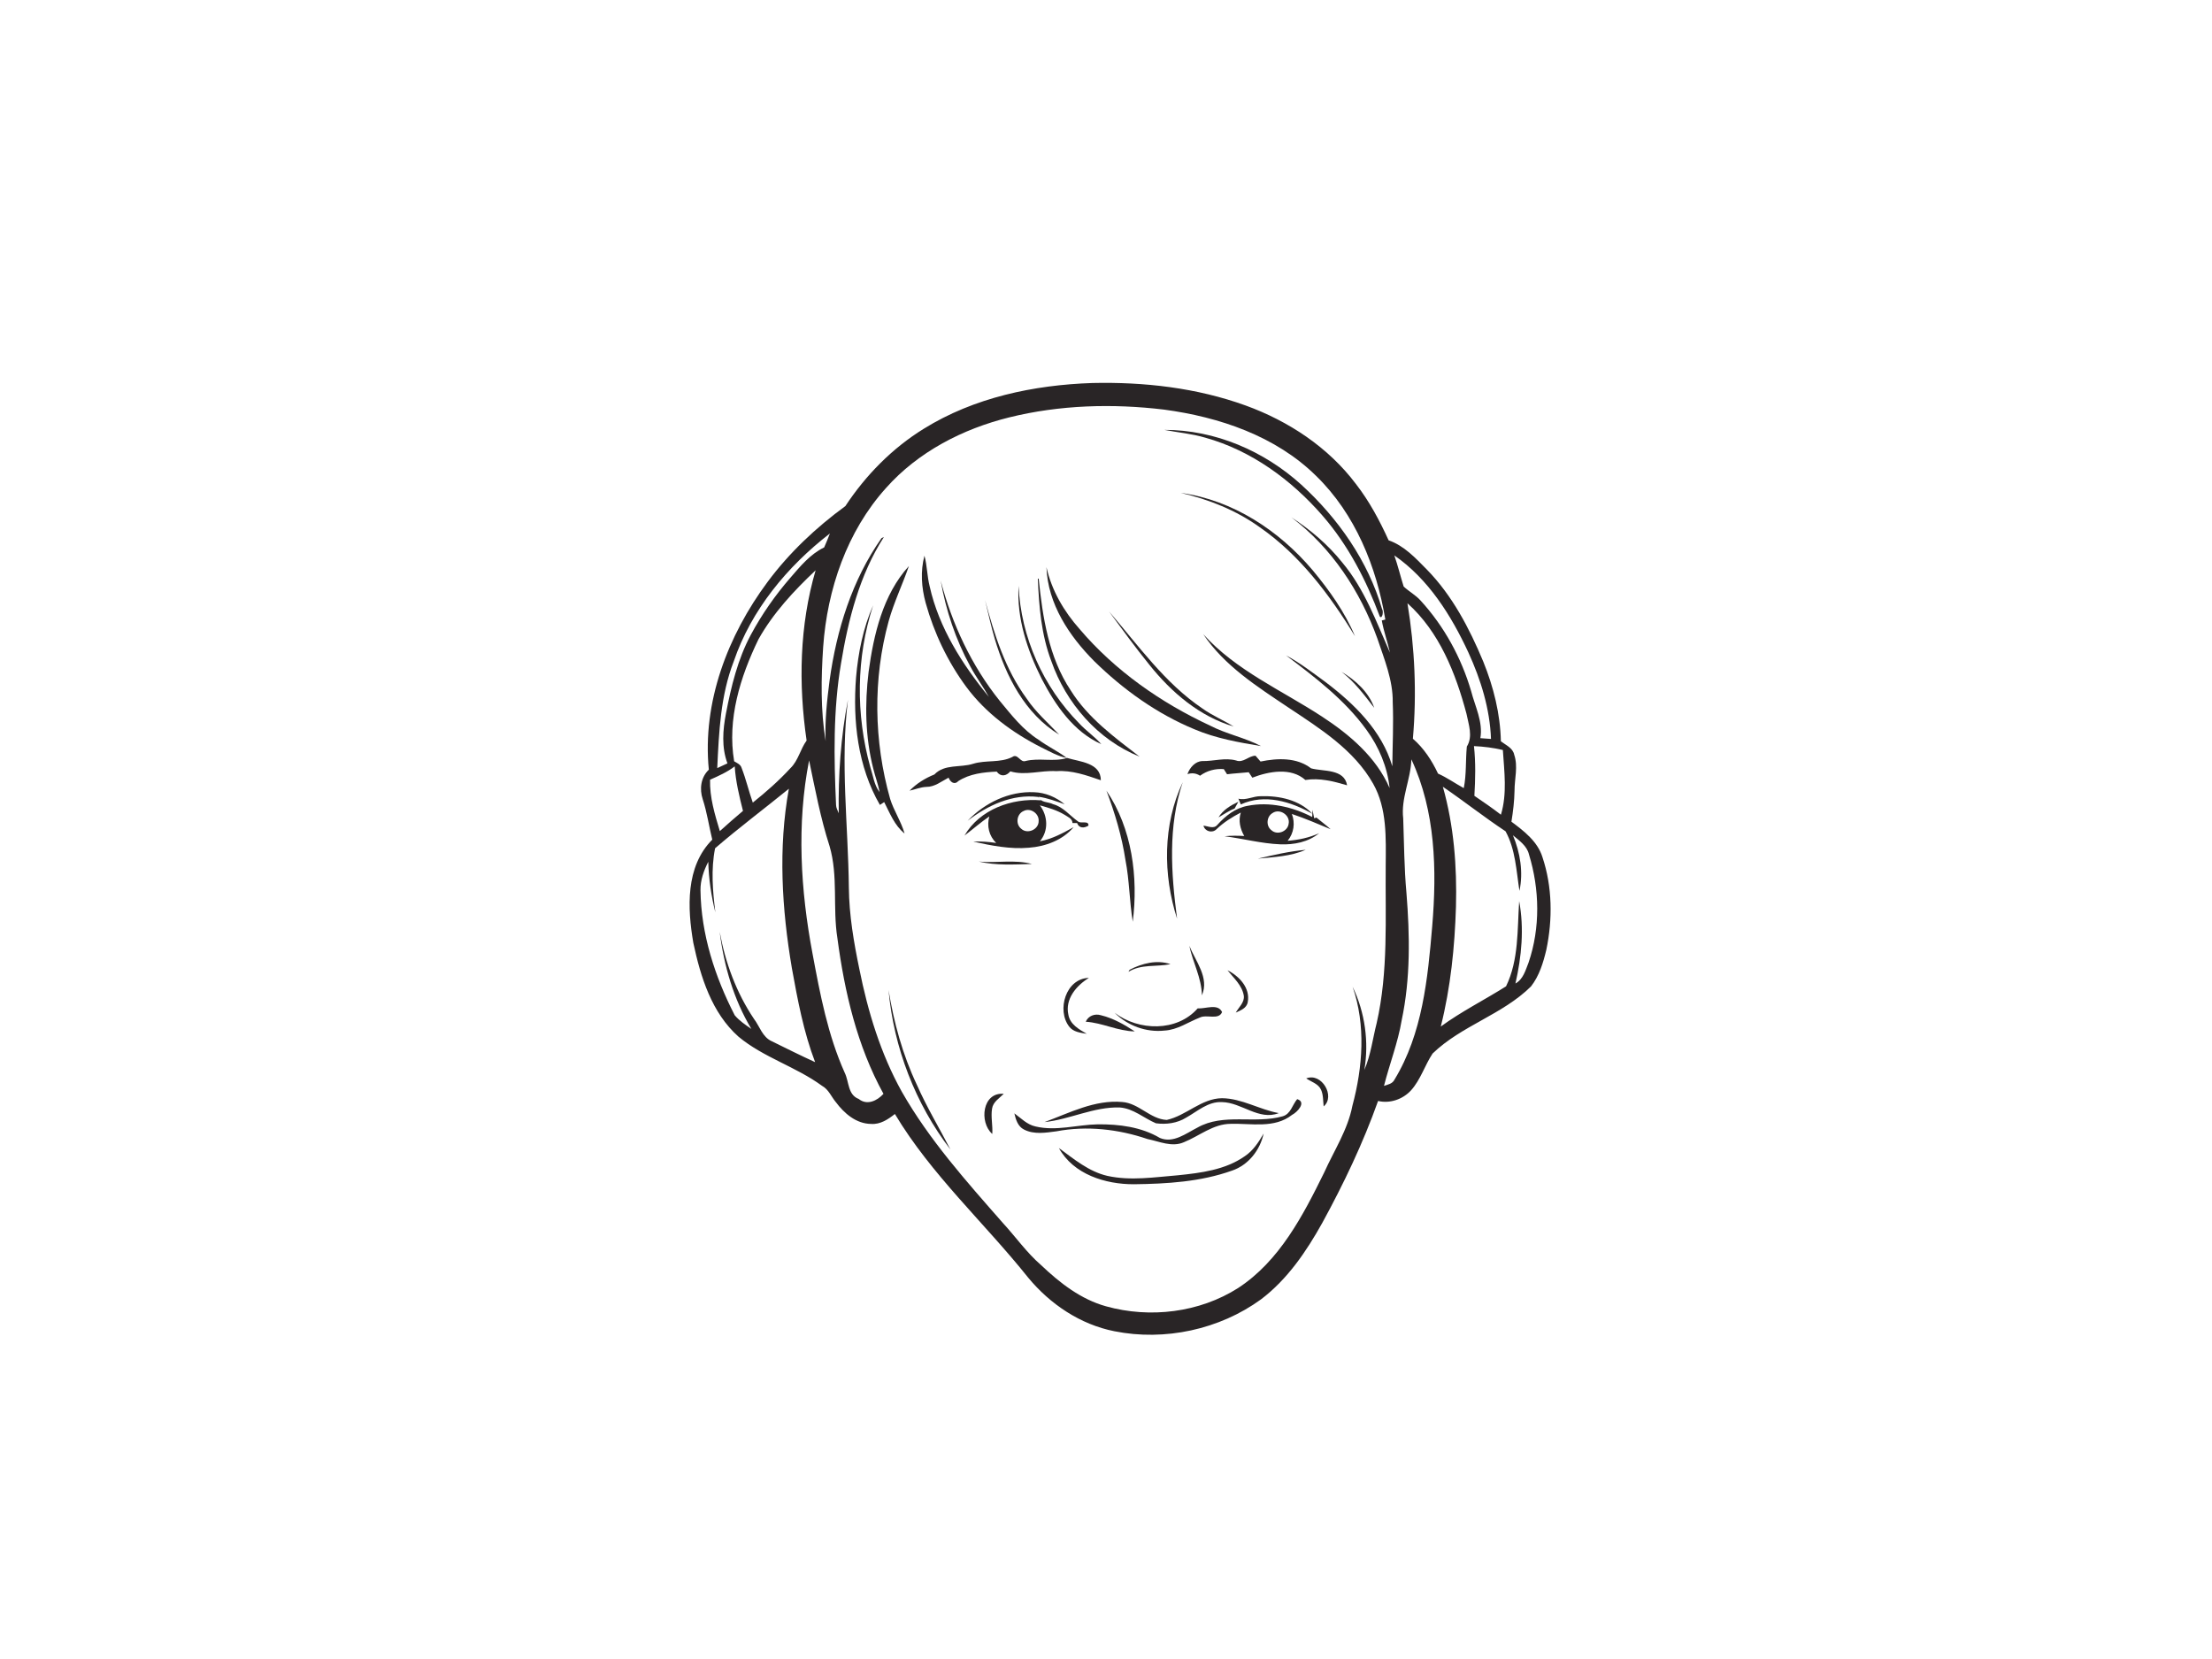 <?xml version="1.0" encoding="utf-8"?>
<!-- Generator: Adobe Illustrator 17.0.0, SVG Export Plug-In . SVG Version: 6.00 Build 0)  -->
<!DOCTYPE svg PUBLIC "-//W3C//DTD SVG 1.1//EN" "http://www.w3.org/Graphics/SVG/1.1/DTD/svg11.dtd">
<svg version="1.1" id="Layer_1" xmlns="http://www.w3.org/2000/svg" xmlns:xlink="http://www.w3.org/1999/xlink" x="0px" y="0px"
	 width="800px" height="600px" viewBox="0 0 800 600" enable-background="new 0 0 800 600" xml:space="preserve">
<path fill="#292526" d="M334.1,155.06c18.16-11.28,39.76-15.83,60.92-16.54c18.75-0.43,37.78,1.72,55.5,8.14
	c15.5,5.63,29.87,15.09,39.86,28.37c4.84,6.22,8.57,13.21,11.83,20.38c5.63,1.95,9.76,6.44,13.84,10.58
	c9.2,9.41,15.38,21.26,20.4,33.3c3.71,9.15,6.15,18.9,6.36,28.81c1.79,1.39,4.33,2.38,4.83,4.87c1.45,4.25,0.09,8.68,0.11,13.03
	c-0.07,3.74-0.52,7.47-1.12,11.18c4.56,3.39,9.46,7.15,11.22,12.82c3.59,10.74,3.71,22.47,1.4,33.51c-1.11,4.65-2.55,9.4-5.53,13.23
	c-10.33,10.25-25.15,14.17-35.6,24.28c-2.84,4.28-4.32,9.44-7.8,13.32c-2.98,3.24-7.59,4.85-11.92,3.84
	c-5.42,15.24-12.41,29.88-20.16,44.06c-5.77,10.36-12.63,20.46-22.18,27.69c-15.03,10.93-34.82,15.17-53.03,11.53
	c-12.32-2.44-23.23-9.78-31.16-19.37c-15.88-19.89-35.06-37.21-48.22-59.2c-2.47,1.95-5.31,3.85-8.62,3.59
	c-5.37-0.05-9.7-3.81-12.74-7.88c-1.65-1.98-2.63-4.61-4.98-5.89c-9.47-6.94-21.15-10.24-30.22-17.78
	c-9.71-8.64-13.72-21.62-16.34-33.93c-2.15-12.56-2.87-27.57,6.85-37.33c-1.19-4.86-1.89-9.83-3.44-14.59
	c-1.24-3.7-0.72-7.95,2.2-10.71c-2.42-24.34,6.86-48.58,21.24-67.9c7.83-10.56,17.56-19.71,28.14-27.44
	C313.11,171.86,322.69,162.1,334.1,155.06 M365.01,150.95c-16.81,4.15-32.97,12.47-44.57,25.54
	c-14.14,15.69-21.26,36.64-22.73,57.48c-0.75,11.33-0.96,22.82,0.89,34.06c-0.32-7.36,0.49-14.71,1.44-21.99
	c2.51-18.18,8.12-36.29,18.77-51.41c0.21-0.1,0.64-0.3,0.86-0.4c-8.79,13.67-12.89,29.79-15.5,45.67
	c-2.87,16.91-2.58,34.13-1.8,51.19c0.01,1.08,0.58,2.04,0.98,3.04c-0.23-13.76,0.73-27.56,3.33-41.08
	c-2.82,22.59,0.07,45.32,0.32,67.97c0.1,9.93,1.78,19.76,3.8,29.46c3.08,15.37,7.69,30.6,15.35,44.35
	c9.92,17.43,23.38,32.46,36.55,47.47c4.64,5.04,8.6,10.73,13.82,15.24c6.75,6.42,14.38,12.39,23.51,14.91
	c15.89,4.43,33.78,2.28,47.77-6.63c14.97-9.79,23.46-26.23,31.13-41.81c3.58-7.95,8.51-15.42,10.18-24.08
	c3.76-14.02,4.89-29.13,0.09-43.04c4.46,9.23,5.96,19.99,4.23,30.07c2.33-5.37,3.02-11.29,4.46-16.94c4.26-18.69,3.09-37.98,3.27-57
	c0.06-9.97,0.54-20.59-4.54-29.57c-6.91-12.27-19.22-19.96-30.63-27.55c-11.24-7.54-23.17-15.08-30.82-26.55
	c11.82,13.15,28.35,20.26,42.89,29.77c10.02,6.53,19.63,14.68,24.51,25.89c-0.8-7.63-3.86-14.88-8.36-21.05
	c-7.81-10.81-18.55-18.96-29.09-26.93c5.09,2.72,9.67,6.29,14.32,9.68c10.38,7.88,20.33,17.56,24.11,30.42
	c0.08-7.71,0.47-15.42,0.15-23.13c0.11-8.03-3.06-15.59-5.56-23.08c-6.16-17.07-16.52-32.83-31.11-43.83
	c6.91,4.5,13.29,9.9,18.44,16.37c8,9.54,12.28,21.36,17.23,32.59c-0.86-3.92-2.26-7.71-2.96-11.65c0.32-0.08,0.96-0.24,1.28-0.33
	c-3.18-19.12-10.91-38.24-25.05-51.98c-14.63-14.41-34.98-21.27-54.96-23.95C402.39,145.9,383.27,146.43,365.01,150.95
	 M265.36,239.22c-4.77,12.29-5.35,25.57-5.96,38.58c1.23-0.58,2.46-1.16,3.69-1.72c-2.16-5.78-1.69-12.09-0.54-18.03
	c1.89-9.78,4.26-19.64,9-28.47c3.97-7.39,8.8-14.29,14.29-20.62c3.59-4.14,7.19-8.55,12.23-10.98c0.73-1.68,1.44-3.36,2.08-5.05
	C284.71,204.88,271.71,220.55,265.36,239.22 M504.28,200.87c1.28,3.7,2.2,7.51,3.37,11.25c1.93,1.81,4.33,3.08,6.12,5.07
	c8.54,9.33,14.72,20.65,18.29,32.77c1.43,5.57,4.35,11.11,3.33,17.01c0.96,0.07,2.89,0.21,3.85,0.28
	c-0.4-10.89-3.68-21.46-8.19-31.3C524.83,222.55,516.61,209.42,504.28,200.87 M274.31,231.21c-6.59,13.57-11.37,28.9-8.79,44.12
	c1.03,0.63,2.33,1.11,2.7,2.42c1.59,4.08,2.57,8.38,4.04,12.52c4.81-3.84,9.44-7.92,13.61-12.45c2.84-2.74,3.56-6.85,5.85-9.99
	c-2.99-20.48-2.58-41.62,3.26-61.57C287.13,213.66,279.61,221.74,274.31,231.21 M509.02,218.17c2.68,16.18,3.39,32.65,1.97,49
	c3.97,3.44,6.87,7.88,9.09,12.61c3.26,1.45,6.18,3.54,9.31,5.25c1.01-4.96,0.62-10.03,1.11-15.02c2.29-3.69,0.63-7.98-0.13-11.88
	C526.47,243.48,520.57,228.51,509.02,218.17 M533.08,269.84c0.65,5.97,0.5,11.99,0.15,17.98c3.25,2.21,6.49,4.43,9.6,6.83
	c2.3-7.63,1.2-15.62,0.7-23.4C540.1,270.43,536.59,270,533.08,269.84 M293.87,344.94c2.72,14.61,5.52,29.41,11.64,43.05
	c1.6,3.25,1.05,7.92,5.05,9.46c3.04,2.44,6.68,0.66,8.96-1.85c-9.53-17.3-14.08-36.83-16.66-56.27
	c-1.77-11.06,0.35-22.45-2.84-33.33c-3.28-10.13-5.22-20.61-7.4-31C288.09,298.1,289.52,321.93,293.87,344.94 M510.44,274.63
	c-0.21,7.26-3.83,14.07-2.95,21.37c0.32,8.98,0.35,17.97,1.17,26.92c1.23,15.35,1.49,30.93-1.72,46.07
	c-1.36,8.11-4.39,15.79-6.4,23.73c1.4-0.47,3.09-0.77,3.79-2.25c10.13-16.63,12.04-36.53,13.65-55.51
	C519.68,314.7,519.2,293.37,510.44,274.63 M256.8,282c-0.17,6.38,1.72,12.53,3.54,18.58c2.76-2.47,5.52-4.95,8.37-7.31
	c-1.34-5.3-2.64-10.64-2.99-16.1C263.02,279.24,259.89,280.62,256.8,282 M521.83,284.54c3.99,14.08,5.13,28.81,4.74,43.4
	c-0.45,14.56-1.93,29.16-5.49,43.32c7.47-5.46,15.81-9.63,23.6-14.54c4.65-9.55,4.05-20.49,4.75-30.81
	c1.84,9.87,0.88,20.05-1.35,29.78c2.81-1.52,3.64-4.79,4.74-7.54c4.29-12.58,4.03-26.5,0.15-39.15c-0.74-3.11-3.51-4.98-5.8-6.91
	c2.64,6.3,3.8,13.37,2.36,20.11c-1.14-7.25-1.42-15.01-5.03-21.55C536.77,295.53,529.49,289.77,521.83,284.54 M258.62,306.79
	c-1.53,7.66-0.86,15.48,0.1,23.17c-1.51-6-2.4-12.12-2.56-18.29c-1.63,3.18-2.88,6.68-2.82,10.32c0.21,15.83,5.2,31.23,12.39,45.21
	c1.69,1.98,3.87,3.46,6.01,4.92c-6.4-10.68-9.92-22.84-11.46-35.13c2.04,11.18,6.03,22.02,12.39,31.48
	c2.08,2.73,3.09,6.63,6.46,8.11c5.21,2.55,10.39,5.16,15.67,7.56c-4.18-10.94-6.33-22.52-8.41-34.01
	c-3.63-21.39-4.99-43.41-1.08-64.87C276.44,292.47,267.28,299.33,258.62,306.79z"/>
<path fill="#292526" d="M421.1,155.47c18.33-0.03,36.08,7.62,49.56,19.85c13.32,12.19,24.11,27.59,29.2,45.03
	c0.51,0.53,0.2,3.58-0.82,2.68c-4.9-13.16-11.45-25.86-20.71-36.51c-11.26-12.95-25.75-23.59-42.43-28.23
	C431.07,156.85,426.03,156.43,421.1,155.47z"/>
<path fill="#292526" d="M427.03,178.26c18.86,2.59,35.62,13.66,47.74,28.01c6.03,7.26,11.61,15.09,15.28,23.82
	c-9.16-14.98-19.99-29.41-34.57-39.5C446.99,184.51,437.16,180.61,427.03,178.26z"/>
<path fill="#292526" d="M334.34,200.98c0.99,3.62,0.95,7.45,1.89,11.1c3.35,15,11.82,28.23,21.43,39.99
	c-2.1-3.78-4.72-7.25-6.75-11.07c-5.27-9.66-8.81-20.24-10.71-31.06c4.12,15.75,11.15,30.8,21.37,43.54
	c4.21,5.08,8.34,10.45,14,14.03c3.29,2.43,7.03,4.17,10.29,6.64c-3.33-0.65-6.28-2.4-9.29-3.86c-10.41-5.28-20.08-12.41-27.08-21.84
	c-6.72-9.1-11.67-19.48-14.7-30.37C333.26,212.52,332.84,206.59,334.34,200.98z"/>
<path fill="#292526" d="M314.14,242.99c1.84-13.53,5.16-27.91,14.58-38.28c-2.31,6.68-5.4,13.07-7.31,19.89
	c-5.77,20.96-5.38,43.45,0.52,64.33c1.35,4.33,3.98,8.14,5.22,12.52c-3.62-2.89-5.32-7.36-7.37-11.36
	c-0.39,0.25-1.16,0.77-1.55,1.02c-8.02-13.85-9.85-30.35-8.63-46.07c0.77-8.93,2.55-17.87,6.18-26.1
	c-6.16,18.86-6.32,39.43-1.02,58.51c1,3.03,1.36,6.41,3.34,9.02c-0.51-2.92-1.6-5.68-2.28-8.54
	C312.91,266.54,312.73,254.61,314.14,242.99z"/>
<path fill="#292526" d="M395.79,239.17c-9.11-9.14-16.85-20.76-17.33-34.05c1.89,8.42,6.31,15.99,12.01,22.41
	c12.8,15.03,29.31,26.58,47.14,34.88c5.91,3.07,12.55,4.33,18.44,7.42c-8.15-1.35-16.37-2.81-24.02-6.06
	C418.44,258.16,406.26,249.42,395.79,239.17z"/>
<path fill="#292526" d="M375.35,209.29h0.3c1.44,13.97,3.64,28.47,11.6,40.42c6.19,9.93,15.76,16.9,24.87,23.93
	c-15.09-6.07-26.58-19.33-31.9-34.55C376.6,229.58,375.77,219.37,375.35,209.29z"/>
<path fill="#292526" d="M368.38,211.88c0.85,18.55,8.89,36.54,21.92,49.73c2.49,2.7,5.58,4.77,8.01,7.53
	c-10.09-4.5-16.64-14.15-21.58-23.64C371.51,235.13,367.69,223.62,368.38,211.88z"/>
<path fill="#292526" d="M356.26,217.04c3.36,12.47,7.3,25.08,15.05,35.62c3.27,4.91,7.76,8.77,11.76,13.04
	c-12.36-7.53-19.26-21.14-23.28-34.58C358.41,226.47,357.41,221.74,356.26,217.04z"/>
<path fill="#292526" d="M401.09,221.14c10.59,12.26,20.14,25.89,33.76,35.08c3.55,2.56,7.62,4.22,11.32,6.54
	c-12.37-3.68-22.5-12.35-30.43-22.27C410.64,234.21,405.89,227.64,401.09,221.14z"/>
<path fill="#292526" d="M485.18,242.97c5.06,3.02,9.84,7.33,11.83,13.03C493.4,251.35,489.88,246.58,485.18,242.97z"/>
<path fill="#292526" d="M351.94,276.23c4.63-1.44,9.76-0.23,14.17-2.45c1.95-1.44,2.88,2.15,4.79,1.45
	c4.94-1.24,10.1,0.41,14.96-1.08l0.09-0.03c4.55,1.41,12.13,1.68,12.19,8.07c-5.2-1.79-10.48-3.69-16.09-3.29
	c-5.55-0.37-11.25,1.71-16.65,0.07c-1.45,1.73-3.48,2.08-4.93,0.09c-4.79,0.22-9.8,0.77-13.91,3.45c-1.4,1.5-2.91,0.29-3.49-1.26
	c-2.58,1.33-5,3.37-8.05,3.34c-2.09,0.09-4.04,0.91-6.06,1.37c2.52-2.59,5.63-4.52,8.97-5.86
	C341.62,276.23,347.29,277.71,351.94,276.23z"/>
<path fill="#292526" d="M447.04,275.03c2.58,1.03,4.54-1.72,7.04-1.71c0.45,0.52,1.36,1.57,1.81,2.1c6.1-1.26,13.09-1.55,18.28,2.46
	c4.38,1.22,11.98,0.06,13.03,6.13c-4.92-1.44-9.93-2.75-15.1-1.92c-5.16-4.63-13.22-3.14-19.18-0.83c-0.33-0.49-0.98-1.48-1.3-1.97
	c-2.61,0.28-5.24,0.39-7.84,0.73c-0.3-0.47-0.89-1.4-1.18-1.86c-3.09-0.24-6.08,0.56-8.59,2.39c-1.4-0.92-2.92-1.11-4.56-0.57
	c0.83-2.33,2.79-4.66,5.41-4.73C438.92,275.33,443.02,273.93,447.04,275.03z"/>
<path fill="#292526" d="M427.75,282.91c-5.39,15.92-4.21,32.96-2.04,49.35C420.57,316.35,420.53,298.2,427.75,282.91z"/>
<path fill="#292526" d="M349.95,296.85c6.17-6.49,15.03-10.78,24.09-10.33c4.06,0.13,7.93,1.78,11.02,4.37
	c-3.09-1.1-6.18-2.28-9.45-2.73c0.76,2.24,3.51,1.76,5.27,2.69c3.67,0.99,6.04,4.14,9.01,6.24c1.04,0.92,3.92-0.5,3.76,1.51
	c-1.5,0.93-3.4,1.06-4.11-0.94c-0.41,0-1.24,0-1.66,0c-0.05-1.64-1.69-2.18-2.79-2.94c-2.77-1.69-5.91-2.61-9.01-3.46
	c2.91,3.83,3.2,9.22,0.01,13c4.41-0.81,8.35-2.97,12.22-5.12c-3.99,4.71-10.15,7-16.18,7.45c-6.8,0.6-13.55-0.76-20.15-2.21
	c2.78-0.15,5.55,0.08,8.3,0.48c-2.6-2.53-3.44-6.16-2.48-9.59c-3.13,2.13-5.96,4.64-8.98,6.92c5.49-9.44,17.12-13.63,27.63-12.74
	l-0.95-1.22C366.13,287.09,357.19,291.26,349.95,296.85 M370.23,293.3c-2.51,1.04-3.06,4.75-0.88,6.44c2.24,2.09,6.35,0.26,6.29-2.8
	C375.85,294.23,372.67,292.02,370.23,293.3z"/>
<path fill="#292526" d="M400.16,285.96c9.29,13.68,11.54,31.28,9.52,47.41c-1.21-7.38-1.2-14.95-2.64-22.31
	C405.73,302.45,403.23,294.09,400.16,285.96z"/>
<path fill="#292526" d="M447.88,288.85c2.73,0.72,5.38-0.97,8.14-0.89c6.58-0.23,13.99,1.34,18.6,6.35
	c-7.74-4.45-17.27-7.31-25.86-3.38C448.47,290.22,448.18,289.52,447.88,288.85z"/>
<path fill="#292526" d="M440.69,295.62c1.61-2.7,4.42-4.36,7.19-5.66c-0.35,0.62-1.04,1.85-1.38,2.47
	C444.41,293.2,442.62,294.54,440.69,295.62z"/>
<path fill="#292526" d="M451.15,291.45c7.96-1.61,16.32,0.36,23.44,4.03c0.02-0.65,0.06-1.95,0.08-2.6c0.16,0.77,0.47,2.3,0.62,3.07
	l0.82-0.26c1.69,1.42,3.49,2.71,5.13,4.21c-4.64-1.93-9.25-3.92-14.02-5.52c1.25,3.32,0.72,6.91-1.52,9.7
	c3.92-0.3,7.81-1.1,11.39-2.75c-3.91,3.23-9.12,4.23-14.07,4.03c-6.81-0.27-13.42-2.07-20.15-2.92c2.37-0.25,4.75-0.22,7.13-0.09
	c-1.5-2.59-2.18-5.57-1.24-8.48c-3.17,1.63-6.21,3.55-8.8,6.03c-1.52,1.55-4.2,0.81-4.71-1.29c1.67,0.16,3.7,1.31,5.01-0.27
	C443.18,295.09,446.75,292.25,451.15,291.45 M460.17,294.09c-2.12,1.27-2.37,4.66-0.35,6.16c2.07,1.93,5.82,0.52,6.22-2.25
	C466.76,294.86,462.8,292.19,460.17,294.09z"/>
<path fill="#292526" d="M454.92,310.54c5.71-1.35,11.46-2.66,17.31-3.2C466.79,309.72,460.75,309.97,454.92,310.54z"/>
<path fill="#292526" d="M354.01,311.6c6.39,0.6,12.93-0.82,19.21,0.87C366.83,312.65,360.28,313.07,354.01,311.6z"/>
<path fill="#292526" d="M430.14,342.07c2.27,5.65,7.3,11.52,4.55,17.91C434.58,353.68,431.4,348.11,430.14,342.07z"/>
<path fill="#292526" d="M408.55,350.73c4.48-2.34,9.84-3.7,14.78-2.03c-5.05,1.04-10.65-0.1-15.22,2.79
	C408.22,351.3,408.44,350.92,408.55,350.73z"/>
<path fill="#292526" d="M443.94,350.92c4.24,2.08,8.32,6.44,7.32,11.52c-0.36,2.17-2.57,2.98-4.32,3.77
	c1.09-1.96,3.22-3.68,2.9-6.11C449.22,356.33,446.2,353.75,443.94,350.92z"/>
<path fill="#292526" d="M386.68,371.28c-4.62-5.98-1.18-17.46,7.14-17.61c-4.52,2.76-8.68,7.62-7.43,13.3
	c0.58,3.5,3.85,5.31,6.65,6.92C390.78,373.51,388.17,373.25,386.68,371.28z"/>
<path fill="#292526" d="M321.35,358.04c1.94,11.81,5.1,23.44,10.25,34.29c3.54,8.06,8.1,15.61,12.14,23.41
	C331.02,399.18,323.23,378.83,321.35,358.04z"/>
<path fill="#292526" d="M433.16,364.69c2.85,0.23,7.32-1.9,8.82,1.34c-1.22,3.01-5.56,0.74-8.04,1.98
	c-4.22,1.64-8.07,4.45-12.77,4.71c-6.59,0.73-13.37-1.75-18.04-6.43C411.79,372.89,425.65,373.25,433.16,364.69z"/>
<path fill="#292526" d="M392.67,369.52c0.92-2.14,3.29-3.02,5.48-2.35c4.43,1.07,8.48,3.37,12.25,5.85
	C404.29,372.93,398.74,369.91,392.67,369.52z"/>
<path fill="#292526" d="M472.41,390.02c5.63-2.23,10.64,6.52,6.31,10.12c-0.23-2.01-0.11-4.11-0.92-5.97
	C476.82,391.94,474.26,391.28,472.41,390.02z"/>
<path fill="#292526" d="M358.87,410.11c-4.81-4.21-3.62-15.2,4.15-14.51c-1.59,1.59-3.88,2.92-4.23,5.37
	C358.3,403.99,359.09,407.05,358.87,410.11z"/>
<path fill="#292526" d="M421.96,405.04c7.08-1.55,12.49-7.77,19.99-7.86c7.21,0.08,13.55,4.12,20.54,5.39
	c-7.22,2.82-13.45-3.88-20.56-3.98c-5.01-0.27-8.84,3.33-12.93,5.61c-3.23,2.03-7.23,2.55-10.95,2.05
	c-4.38-1.87-8.16-5.37-13.1-5.72c-9.38-0.27-17.98,4.32-27.19,5.29c9.04-3.33,18.18-8.15,28.1-7.27
	C411.88,398.97,415.97,404.74,421.96,405.04z"/>
<path fill="#292526" d="M463.87,403.73c2.97-0.83,3.51-4.16,5.27-6.21c3.49,1.07,0.04,4.73-1.85,5.69
	c-6.4,5.02-14.75,3.02-22.19,3.24c-6.35,0.02-11.3,4.38-16.91,6.64c-4.32,1.92-8.89-0.28-13.18-1.14
	c-10.53-3.58-21.98-4.88-32.96-2.79c-3.86,0.51-8.1,1.22-11.71-0.65c-2.22-1.11-2.98-3.63-3.48-5.85c2.43,1.76,4.6,4.09,7.66,4.74
	c7.45,1.78,14.99-0.63,22.47-0.77c7.74-0.08,15.76,0.93,22.53,4.94c4.81,2.01,9.4-1.65,13.51-3.74
	C442.5,402.44,453.81,406.58,463.87,403.73z"/>
<path fill="#292526" d="M450.18,418.17c3.04-2.02,5.04-5.12,6.83-8.21c-1.28,6.01-5.53,11.42-11.46,13.42
	c-11.32,4.04-23.52,4.77-35.44,4.92c-10.31,0.03-21.88-3.54-27.15-13.1c5.44,3.99,10.84,8.54,17.58,10.08
	c8.38,1.84,16.98,0.46,25.41-0.22C434.3,424.21,443.13,423.11,450.18,418.17z"/>
</svg>
